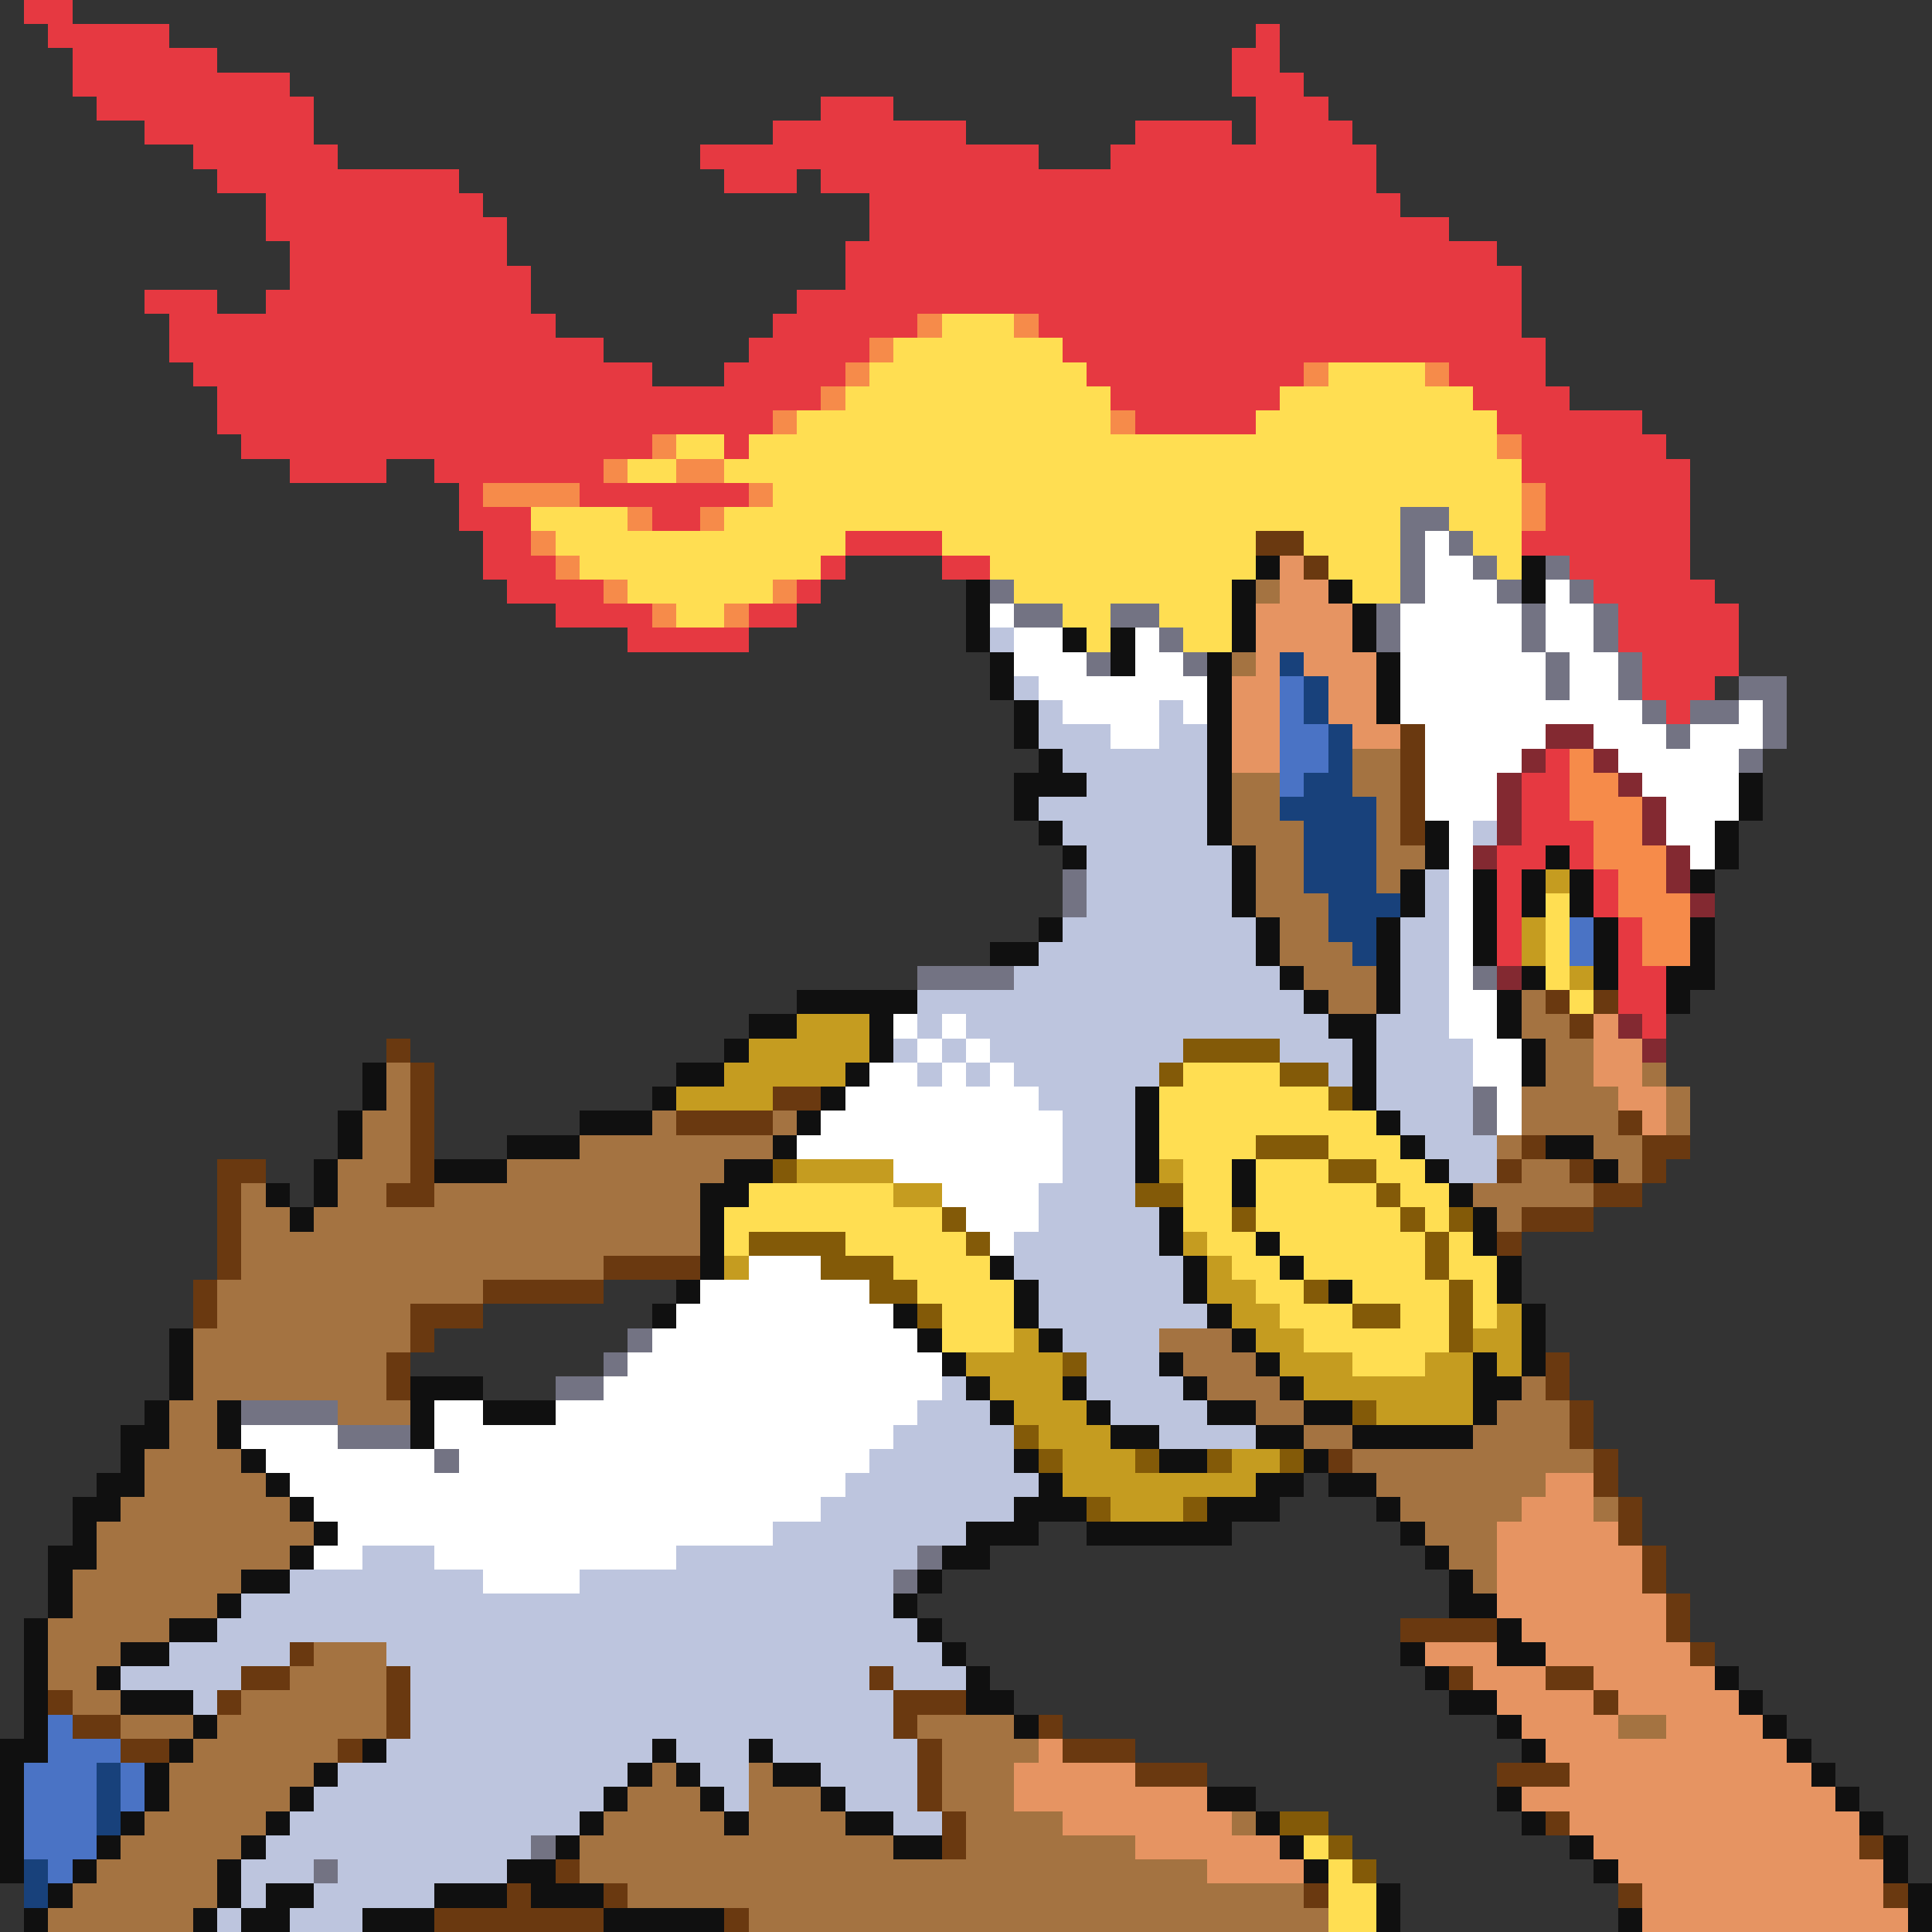 <svg xmlns="http://www.w3.org/2000/svg" viewBox="0 -0.5 80 80" shape-rendering="crispEdges">
<rect x="0" y="-0.5" width="80" height="80" fill="#333333" stroke="none"/>
<path stroke="#e63941" d="M1 0h2M2 1h5M52 1h1M3 2h6M51 2h2M3 3h9M51 3h3M4 4h9M34 4h3M52 4h3M6 5h7M32 5h8M47 5h4M52 5h4M8 6h6M29 6h14M46 6h11M9 7h10M30 7h3M34 7h23M11 8h9M36 8h22M11 9h10M36 9h24M12 10h9M35 10h27M12 11h10M35 11h28M6 12h3M11 12h11M33 12h30M7 13h16M32 13h6M43 13h20M7 14h18M31 14h5M44 14h20M8 15h19M30 15h5M45 15h9M60 15h4M9 16h25M46 16h7M61 16h4M9 17h23M47 17h5M62 17h6M10 18h17M30 18h1M63 18h6M12 19h4M18 19h7M63 19h7M19 20h1M24 20h7M64 20h6M19 21h3M27 21h2M64 21h6M20 22h2M35 22h4M63 22h7M20 23h3M34 23h1M39 23h2M65 23h5M21 24h4M33 24h1M66 24h5M23 25h4M31 25h2M67 25h5M26 26h5M67 26h5M68 27h4M68 28h3M69 29h1M64 31h1M63 32h2M63 33h2M63 34h3M62 35h2M65 35h1M62 36h1M66 36h1M62 37h1M66 37h1M62 38h1M67 38h1M62 39h1M67 39h1M67 40h2M67 41h2M68 42h1" />
<path stroke="#f68b4a" d="M38 13h1M42 13h1M36 14h1M35 15h1M54 15h1M59 15h1M34 16h1M32 17h1M46 17h1M27 18h1M62 18h1M25 19h1M28 19h2M20 20h4M31 20h1M63 20h1M26 21h1M29 21h1M63 21h1M22 22h1M23 23h1M25 24h1M32 24h1M27 25h1M30 25h1M65 31h1M65 32h2M65 33h3M66 34h2M66 35h3M67 36h2M67 37h3M68 38h2M68 39h2" />
<path stroke="#ffde52" d="M39 13h3M37 14h7M36 15h9M55 15h4M35 16h11M53 16h8M33 17h13M52 17h10M28 18h2M31 18h31M26 19h2M30 19h33M32 20h31M22 21h4M30 21h28M60 21h3M23 22h12M39 22h13M54 22h4M61 22h2M24 23h10M41 23h11M55 23h3M62 23h1M26 24h6M42 24h9M56 24h2M28 25h2M44 25h2M48 25h3M45 26h1M49 26h2M64 37h1M64 38h1M64 39h1M64 40h1M65 41h1M49 44h4M48 45h7M48 46h9M48 47h4M55 47h3M49 48h2M52 48h3M57 48h2M31 49h6M49 49h2M52 49h5M58 49h2M30 50h9M49 50h2M52 50h6M59 50h1M30 51h1M35 51h5M50 51h2M53 51h6M60 51h1M37 52h4M51 52h2M54 52h5M60 52h2M38 53h4M52 53h2M56 53h4M61 53h1M39 54h3M53 54h3M58 54h2M61 54h1M39 55h3M54 55h6M56 56h3M54 76h1M55 77h1M55 78h2M55 79h2" />
<path stroke="#737383" d="M58 21h2M58 22h1M60 22h1M58 23h1M61 23h1M64 23h1M41 24h1M58 24h1M62 24h1M65 24h1M42 25h2M46 25h2M57 25h1M63 25h1M66 25h1M48 26h1M57 26h1M63 26h1M66 26h1M45 27h1M49 27h1M64 27h1M67 27h1M64 28h1M67 28h1M72 28h2M68 29h1M70 29h2M73 29h1M69 30h1M73 30h1M72 31h1M44 36h1M44 37h1M38 40h4M61 40h1M61 45h1M61 46h1M26 55h1M25 56h1M23 57h2M10 58h4M14 59h3M18 60h1M38 64h1M37 65h1M22 76h1M13 77h1" />
<path stroke="#6a3910" d="M52 22h2M54 23h1M58 30h1M58 31h1M58 32h1M58 33h1M58 34h1M64 41h1M66 41h1M65 42h1M16 43h1M17 44h1M17 45h1M32 45h2M17 46h1M28 46h4M67 46h1M17 47h1M63 47h1M68 47h2M9 48h2M17 48h1M62 48h1M65 48h1M68 48h1M9 49h1M16 49h2M66 49h2M9 50h1M63 50h3M9 51h1M62 51h1M9 52h1M25 52h4M8 53h1M20 53h5M8 54h1M17 54h3M17 55h1M16 56h1M64 56h1M16 57h1M64 57h1M65 58h1M65 59h1M55 60h1M66 60h1M66 61h1M67 62h1M67 63h1M68 64h1M68 65h1M69 66h1M58 67h4M69 67h1M12 68h1M70 68h1M10 69h2M16 69h1M36 69h1M60 69h1M64 69h2M2 70h1M9 70h1M16 70h1M37 70h3M66 70h1M3 71h2M16 71h1M37 71h1M43 71h1M5 72h2M14 72h1M38 72h1M44 72h3M38 73h1M47 73h3M62 73h3M38 74h1M39 75h1M64 75h1M39 76h1M77 76h1M23 77h1M21 78h1M25 78h1M54 78h1M67 78h1M78 78h1M18 79h7M30 79h1" />
<path stroke="#ffffff" d="M59 22h1M59 23h2M59 24h3M64 24h1M41 25h1M58 25h5M64 25h2M42 26h2M47 26h1M58 26h5M64 26h2M42 27h3M47 27h2M58 27h6M65 27h2M43 28h7M58 28h6M65 28h2M44 29h4M49 29h1M58 29h10M72 29h1M46 30h2M59 30h5M66 30h3M70 30h3M59 31h4M67 31h5M59 32h3M68 32h4M59 33h3M69 33h3M60 34h1M69 34h2M60 35h1M70 35h1M60 36h1M60 37h1M60 38h1M60 39h1M60 40h1M60 41h2M37 42h1M39 42h1M60 42h2M38 43h1M40 43h1M61 43h2M36 44h2M39 44h1M41 44h1M61 44h2M35 45h8M62 45h1M34 46h10M62 46h1M33 47h11M37 48h7M39 49h4M40 50h3M41 51h1M31 52h3M29 53h7M28 54h9M27 55h11M26 56h13M25 57h14M18 58h2M23 58h15M10 59h4M18 59h19M11 60h7M19 60h17M12 61h23M13 62h21M14 63h18M13 64h2M18 64h10M20 65h4" />
<path stroke="#101010" d="M52 23h1M63 23h1M40 24h1M51 24h1M55 24h1M63 24h1M40 25h1M51 25h1M56 25h1M40 26h1M44 26h1M46 26h1M51 26h1M56 26h1M41 27h1M46 27h1M50 27h1M57 27h1M41 28h1M50 28h1M57 28h1M42 29h1M50 29h1M57 29h1M42 30h1M50 30h1M43 31h1M50 31h1M42 32h3M50 32h1M72 32h1M42 33h1M50 33h1M72 33h1M43 34h1M50 34h1M59 34h1M71 34h1M44 35h1M51 35h1M59 35h1M64 35h1M71 35h1M51 36h1M58 36h1M61 36h1M63 36h1M65 36h1M70 36h1M51 37h1M58 37h1M61 37h1M63 37h1M65 37h1M43 38h1M52 38h1M57 38h1M61 38h1M66 38h1M70 38h1M41 39h2M52 39h1M57 39h1M61 39h1M66 39h1M70 39h1M53 40h1M57 40h1M63 40h1M66 40h1M69 40h2M33 41h5M54 41h1M57 41h1M62 41h1M69 41h1M31 42h2M36 42h1M55 42h2M62 42h1M30 43h1M36 43h1M56 43h1M63 43h1M15 44h1M28 44h2M35 44h1M56 44h1M63 44h1M15 45h1M27 45h1M34 45h1M47 45h1M56 45h1M14 46h1M24 46h3M33 46h1M47 46h1M57 46h1M14 47h1M21 47h3M32 47h1M47 47h1M58 47h1M64 47h2M13 48h1M18 48h3M30 48h2M47 48h1M51 48h1M59 48h1M66 48h1M11 49h1M13 49h1M29 49h2M51 49h1M60 49h1M12 50h1M29 50h1M48 50h1M61 50h1M29 51h1M48 51h1M52 51h1M61 51h1M29 52h1M41 52h1M49 52h1M53 52h1M62 52h1M28 53h1M42 53h1M49 53h1M55 53h1M62 53h1M27 54h1M37 54h1M42 54h1M50 54h1M63 54h1M7 55h1M38 55h1M43 55h1M51 55h1M63 55h1M7 56h1M39 56h1M48 56h1M52 56h1M61 56h1M63 56h1M7 57h1M17 57h3M40 57h1M44 57h1M49 57h1M53 57h1M61 57h2M6 58h1M9 58h1M17 58h1M20 58h3M41 58h1M45 58h1M50 58h2M54 58h2M61 58h1M5 59h2M9 59h1M17 59h1M46 59h2M52 59h2M56 59h5M5 60h1M10 60h1M42 60h1M48 60h2M54 60h1M4 61h2M11 61h1M43 61h1M52 61h2M55 61h2M3 62h2M12 62h1M42 62h3M50 62h3M57 62h1M3 63h1M13 63h1M40 63h3M45 63h6M58 63h1M2 64h2M12 64h1M39 64h2M59 64h1M2 65h1M10 65h2M38 65h1M60 65h1M2 66h1M9 66h1M37 66h1M60 66h2M1 67h1M7 67h2M38 67h1M62 67h1M1 68h1M5 68h2M39 68h1M58 68h1M62 68h2M1 69h1M4 69h1M40 69h1M59 69h1M71 69h1M1 70h1M5 70h3M40 70h2M60 70h2M72 70h1M1 71h1M8 71h1M42 71h1M62 71h1M73 71h1M0 72h2M7 72h1M15 72h1M27 72h1M31 72h1M63 72h1M74 72h1M0 73h1M6 73h1M13 73h1M26 73h1M28 73h1M32 73h2M75 73h1M0 74h1M6 74h1M12 74h1M25 74h1M29 74h1M34 74h1M50 74h2M62 74h1M76 74h1M0 75h1M5 75h1M11 75h1M24 75h1M30 75h1M35 75h2M52 75h1M63 75h1M77 75h1M0 76h1M4 76h1M10 76h1M23 76h1M37 76h2M53 76h1M65 76h1M78 76h1M0 77h1M3 77h1M9 77h1M21 77h2M54 77h1M66 77h1M78 77h1M2 78h1M9 78h1M11 78h2M18 78h3M22 78h3M57 78h1M79 78h1M1 79h1M8 79h1M10 79h2M15 79h3M25 79h5M57 79h1M67 79h1M79 79h1" />
<path stroke="#e69462" d="M53 23h1M53 24h2M52 25h4M52 26h4M52 27h1M54 27h3M51 28h2M55 28h2M51 29h2M55 29h2M51 30h2M56 30h2M51 31h2M66 42h1M66 43h2M66 44h2M67 45h2M68 46h1M64 61h2M63 62h3M62 63h5M62 64h6M62 65h6M62 66h7M63 67h6M59 68h3M64 68h6M61 69h3M66 69h5M62 70h4M67 70h5M63 71h4M69 71h4M43 72h1M64 72h10M42 73h5M65 73h10M42 74h8M63 74h13M44 75h7M65 75h12M47 76h6M66 76h11M50 77h4M67 77h11M68 78h10M68 79h11" />
<path stroke="#a47341" d="M52 24h1M51 27h1M56 31h2M51 32h2M56 32h2M51 33h2M57 33h1M51 34h3M57 34h1M52 35h2M57 35h2M52 36h2M57 36h1M52 37h3M53 38h2M53 39h3M54 40h3M55 41h2M63 41h1M63 42h2M64 43h2M16 44h1M64 44h2M68 44h1M16 45h1M63 45h4M69 45h1M15 46h2M27 46h1M32 46h1M63 46h4M69 46h1M15 47h2M24 47h8M62 47h1M66 47h2M14 48h3M21 48h9M63 48h2M67 48h1M10 49h1M14 49h2M18 49h11M61 49h5M10 50h2M13 50h16M62 50h1M10 51h19M10 52h15M9 53h11M9 54h8M8 55h9M48 55h3M8 56h8M49 56h3M8 57h8M50 57h3M63 57h1M7 58h2M14 58h3M52 58h2M62 58h3M7 59h2M54 59h2M61 59h4M6 60h4M56 60h10M6 61h5M57 61h7M5 62h7M58 62h5M66 62h1M4 63h9M59 63h3M4 64h8M60 64h2M3 65h7M61 65h1M3 66h6M2 67h5M2 68h3M13 68h3M2 69h2M12 69h4M3 70h2M10 70h6M5 71h3M9 71h7M38 71h4M67 71h2M8 72h6M39 72h4M7 73h6M27 73h1M31 73h1M39 73h3M7 74h5M26 74h3M31 74h3M39 74h3M6 75h5M25 75h5M31 75h4M40 75h4M51 75h1M5 76h5M24 76h13M40 76h7M4 77h5M24 77h26M3 78h6M26 78h28M2 79h6M31 79h24" />
<path stroke="#bdc5de" d="M41 26h1M42 28h1M43 29h1M48 29h1M43 30h3M48 30h2M44 31h6M45 32h5M43 33h7M44 34h6M61 34h1M45 35h6M45 36h6M59 36h1M45 37h6M59 37h1M44 38h8M58 38h2M43 39h9M58 39h2M42 40h11M58 40h2M38 41h16M58 41h2M38 42h1M40 42h15M57 42h3M37 43h1M39 43h1M41 43h8M53 43h3M57 43h4M38 44h1M40 44h1M42 44h6M55 44h1M57 44h4M43 45h4M57 45h4M44 46h3M58 46h3M44 47h3M59 47h3M44 48h3M60 48h2M43 49h4M43 50h5M42 51h6M42 52h7M43 53h6M43 54h7M44 55h4M45 56h3M39 57h1M45 57h4M38 58h3M46 58h4M37 59h5M48 59h4M36 60h6M35 61h8M34 62h8M32 63h8M15 64h3M28 64h10M12 65h8M24 65h13M10 66h27M9 67h29M7 68h5M16 68h23M5 69h5M17 69h19M37 69h3M8 70h1M17 70h20M17 71h20M16 72h11M28 72h3M32 72h6M14 73h12M29 73h2M34 73h4M13 74h12M30 74h1M35 74h3M12 75h12M37 75h2M11 76h11M10 77h3M14 77h7M10 78h1M13 78h5M9 79h1M12 79h3" />
<path stroke="#18417b" d="M53 27h1M54 28h1M54 29h1M55 30h1M55 31h1M54 32h2M53 33h4M54 34h3M54 35h3M54 36h3M55 37h3M55 38h2M56 39h1M4 73h1M4 74h1M4 75h1M1 77h1M1 78h1" />
<path stroke="#4a73c5" d="M53 28h1M53 29h1M53 30h2M53 31h2M53 32h1M65 38h1M65 39h1M2 71h1M2 72h3M1 73h3M5 73h1M1 74h3M5 74h1M1 75h3M1 76h3M2 77h1" />
<path stroke="#832931" d="M64 30h2M63 31h1M66 31h1M62 32h1M67 32h1M62 33h1M68 33h1M62 34h1M68 34h1M61 35h1M69 35h1M69 36h1M70 37h1M62 40h1M67 42h1M68 43h1" />
<path stroke="#c59c20" d="M64 36h1M63 38h1M63 39h1M65 40h1M33 42h3M31 43h5M30 44h5M28 45h4M33 48h4M48 48h1M37 49h2M49 51h1M30 52h1M50 52h1M50 53h2M51 54h2M62 54h1M42 55h1M52 55h2M61 55h2M40 56h4M53 56h3M59 56h2M62 56h1M41 57h3M54 57h7M42 58h3M57 58h4M43 59h3M44 60h3M51 60h2M44 61h8M46 62h3" />
<path stroke="#835a08" d="M49 43h4M48 44h1M53 44h2M55 45h1M52 47h3M32 48h1M55 48h2M47 49h2M57 49h1M39 50h1M51 50h1M58 50h1M60 50h1M31 51h4M40 51h1M59 51h1M34 52h3M59 52h1M36 53h2M54 53h1M60 53h1M38 54h1M56 54h2M60 54h1M60 55h1M44 56h1M56 58h1M42 59h1M43 60h1M47 60h1M50 60h1M53 60h1M45 62h1M49 62h1M53 75h2M55 76h1M56 77h1" />
</svg>
